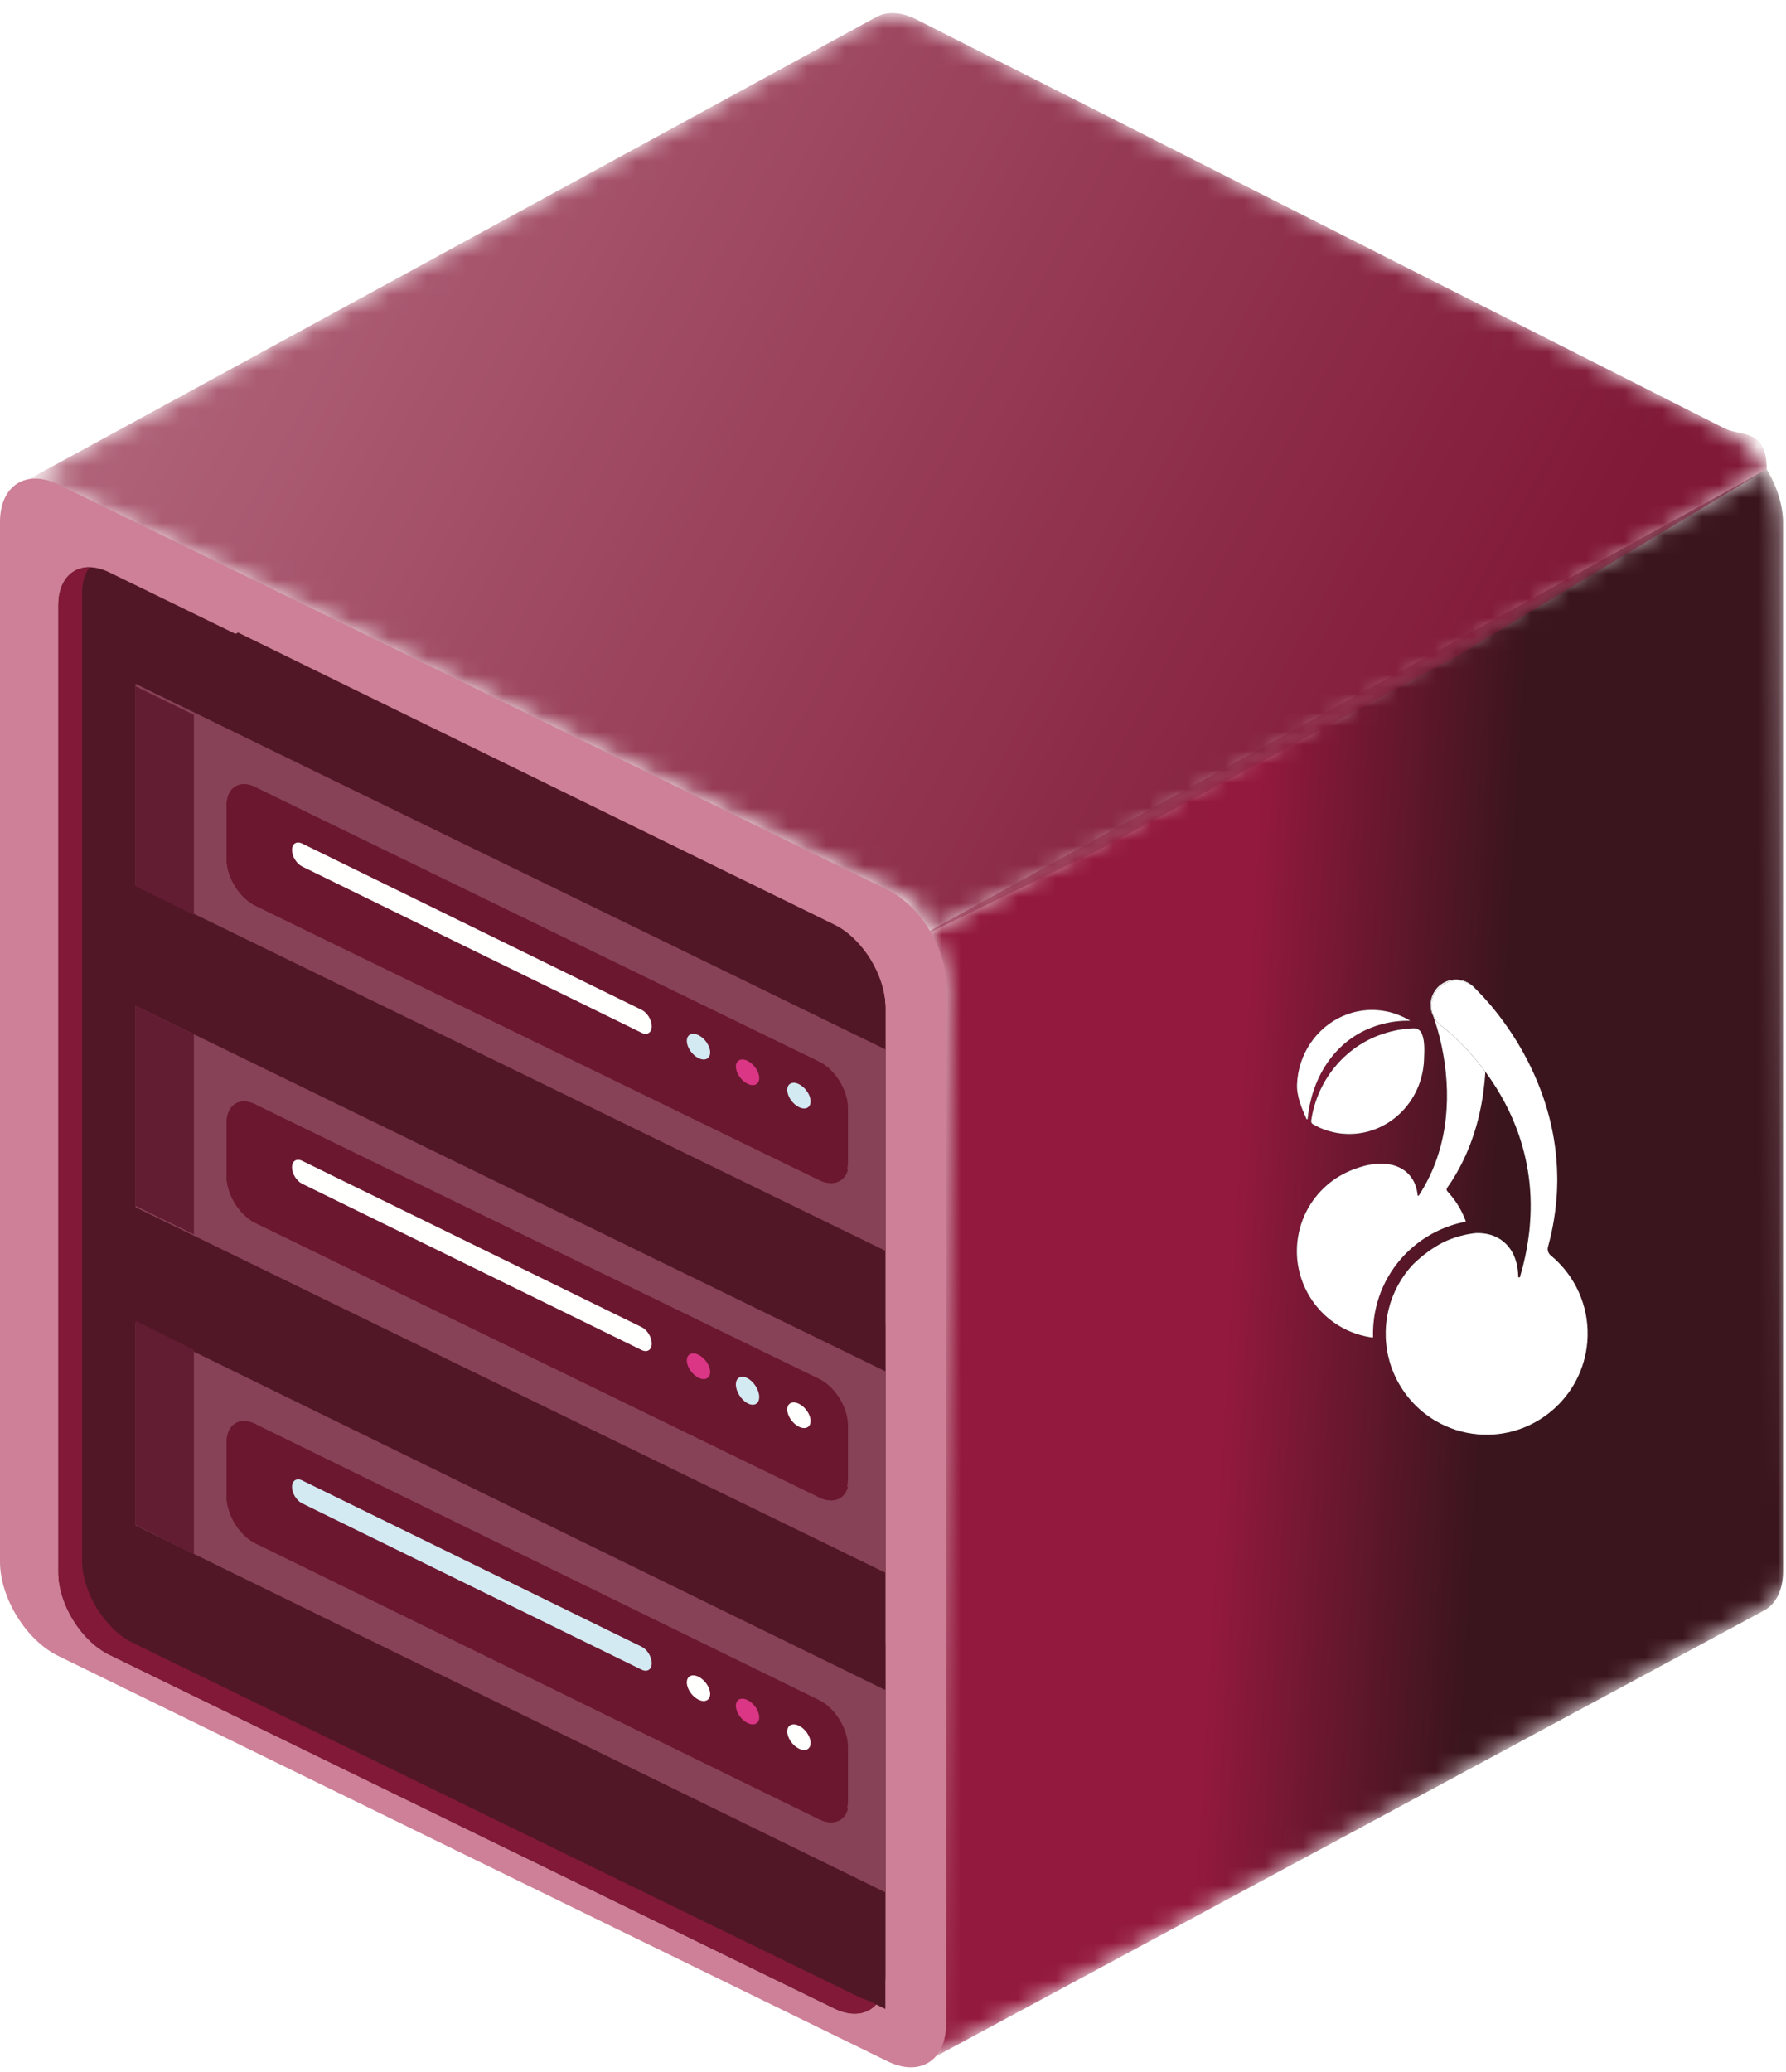 <?xml version="1.0" encoding="UTF-8"?>
<svg width="94px" height="109px" viewBox="0 0 94 109" version="1.1" xmlns="http://www.w3.org/2000/svg" xmlns:xlink="http://www.w3.org/1999/xlink">
    <!-- Generator: Sketch 63.1 (92452) - https://sketch.com -->
    <title>Hurra Device Iso 2</title>
    <desc>Created with Sketch.</desc>
    <defs>
        <path d="M1.055,82.029 L1.647,27.125 C1.647,26.198 1.325,25.199 0.8,24.32 L44.892,1.13686838e-13 C45.423,0.882 45.753,1.887 45.753,2.819 L46.017,57.75 C46.017,58.769 45.625,59.491 45.005,59.821 L44.918,59.868 L44.894,59.88 L0.111,84.068 C0.693,83.722 1.055,83.012 1.055,82.029 Z" id="path-1"></path>
        <linearGradient x1="36.633%" y1="48.775%" x2="65.907%" y2="52.028%" id="linearGradient-3">
            <stop stop-color="#93193E" offset="0%"></stop>
            <stop stop-color="#3B151E" offset="100%"></stop>
        </linearGradient>
        <path d="M46.928,47.347 L2.012,25.627 C1.579,25.415 1.167,25.314 0.793,25.314 C0.548,25.314 0.318,25.358 0.111,25.441 L45.214,0.854 L45.214,0.855 C45.445,0.746 45.705,0.689 45.986,0.689 C46.359,0.689 46.769,0.789 47.202,1 L89.788,22.54 C90.658,22.965 91.441,23.758 92,24.686 L75.302,34.758 L74.485,35.158 L56.736,44.77 L55.918,45.169 L47.858,49.109 C47.298,48.173 47.802,47.775 46.928,47.347 Z" id="path-4"></path>
        <linearGradient x1="2.762%" y1="44.666%" x2="88.268%" y2="69.491%" id="linearGradient-6">
            <stop stop-color="#B0647A" offset="0%"></stop>
            <stop stop-color="#801837" offset="100%"></stop>
        </linearGradient>
        <filter x="-15.6%" y="-10.4%" width="137.0%" height="124.7%" filterUnits="objectBoundingBox" id="filter-7">
            <feOffset dx="0" dy="0" in="SourceAlpha" result="shadowOffsetOuter1"></feOffset>
            <feGaussianBlur stdDeviation="0.5" in="shadowOffsetOuter1" result="shadowBlurOuter1"></feGaussianBlur>
            <feColorMatrix values="0 0 0 0 0   0 0 0 0 0   0 0 0 0 0  0 0 0 1 0" type="matrix" in="shadowBlurOuter1" result="shadowMatrixOuter1"></feColorMatrix>
            <feMerge>
                <feMergeNode in="shadowMatrixOuter1"></feMergeNode>
                <feMergeNode in="SourceGraphic"></feMergeNode>
            </feMerge>
        </filter>
        <path d="M9.877,5.44 C9.803,6.174 9.674,6.903 9.477,7.614 C9.379,7.97 9.265,8.32 9.134,8.664 C9.004,9.008 8.857,9.345 8.692,9.672 C8.527,9.999 8.346,10.317 8.151,10.624 C8.074,10.744 7.994,10.862 7.912,10.977 C7.872,11.034 7.877,11.111 7.925,11.162 C7.944,11.183 7.963,11.203 7.982,11.224 C8.052,11.303 8.12,11.383 8.186,11.466 C8.482,11.843 8.719,12.266 8.886,12.717 C8.894,12.738 8.881,12.76 8.86,12.764 C8.594,12.815 8.332,12.885 8.074,12.972 C7.342,13.221 6.672,13.604 6.084,14.112 C5.496,14.62 5.019,15.226 4.666,15.915 C4.301,16.629 4.086,17.399 4.027,18.205 C4.02,18.299 4.015,18.392 4.012,18.485 C4.012,18.512 4.011,18.539 4.011,18.566 C4.01,18.58 4.01,18.595 4.01,18.609 C4.01,18.612 4.01,18.615 4.01,18.618 C4.01,18.645 4.01,18.671 4.01,18.698 C4.01,18.704 4.011,18.709 4.011,18.715 C4.011,18.748 4.012,18.78 4.012,18.813 C4.013,18.814 4.012,18.815 4.012,18.816 L4.012,18.816 C4.013,18.838 3.994,18.856 3.973,18.853 C3.845,18.836 3.717,18.813 3.59,18.784 C2.905,18.632 2.289,18.332 1.769,17.926 C1.749,17.911 1.729,17.895 1.709,17.879 C1.697,17.869 1.684,17.858 1.672,17.848 C1.658,17.837 1.645,17.826 1.632,17.814 C1.599,17.787 1.567,17.759 1.535,17.73 C1.516,17.714 1.498,17.696 1.479,17.679 C1.461,17.663 1.444,17.646 1.426,17.63 C1.39,17.595 1.355,17.561 1.32,17.525 C1.31,17.515 1.299,17.504 1.289,17.493 C1.278,17.481 1.267,17.469 1.255,17.457 C1.241,17.443 1.228,17.428 1.215,17.414 C1.213,17.412 1.211,17.41 1.21,17.408 C1.197,17.394 1.184,17.38 1.172,17.366 C1.166,17.359 1.16,17.353 1.155,17.347 C1.123,17.312 1.093,17.276 1.063,17.24 C1.062,17.239 1.061,17.239 1.061,17.238 C1.045,17.219 1.029,17.199 1.014,17.18 C0.998,17.161 0.982,17.141 0.967,17.121 C0.954,17.104 0.942,17.087 0.929,17.071 C0.919,17.059 0.91,17.047 0.901,17.034 C0.892,17.021 0.882,17.008 0.872,16.994 C0.858,16.975 0.845,16.957 0.832,16.938 C0.806,16.901 0.781,16.864 0.756,16.826 C0.744,16.807 0.731,16.788 0.719,16.768 C0.71,16.754 0.701,16.74 0.692,16.725 C0.684,16.712 0.675,16.698 0.667,16.684 C0.654,16.664 0.642,16.643 0.63,16.623 C0.62,16.605 0.61,16.588 0.6,16.571 C0.59,16.554 0.581,16.536 0.571,16.519 C0.571,16.519 0.571,16.518 0.571,16.518 C0.561,16.501 0.552,16.483 0.543,16.466 C0.528,16.439 0.514,16.412 0.5,16.385 C0.487,16.358 0.473,16.33 0.46,16.303 C0.45,16.282 0.44,16.262 0.43,16.24 C0.42,16.22 0.411,16.199 0.401,16.178 C0.392,16.157 0.383,16.136 0.374,16.115 C0.365,16.094 0.356,16.073 0.347,16.051 C0.335,16.023 0.324,15.995 0.313,15.967 C0.302,15.938 0.291,15.909 0.281,15.881 C0.27,15.852 0.26,15.823 0.249,15.794 C0.24,15.765 0.23,15.736 0.221,15.706 C0.211,15.678 0.203,15.649 0.193,15.619 C0.193,15.619 0.193,15.617 0.192,15.616 C0.185,15.59 0.177,15.563 0.169,15.537 C0.168,15.533 0.167,15.528 0.166,15.525 C0.166,15.523 0.165,15.521 0.165,15.518 C0.158,15.493 0.151,15.467 0.144,15.441 C0.129,15.383 0.115,15.325 0.103,15.267 C0.101,15.26 0.1,15.253 0.098,15.246 C0.098,15.244 0.098,15.243 0.098,15.242 L0.097,15.237 C0.093,15.22 0.09,15.204 0.086,15.187 L0.085,15.179 C0.083,15.172 0.082,15.164 0.08,15.157 C0.076,15.134 0.071,15.11 0.068,15.086 C0.062,15.053 0.056,15.02 0.051,14.986 C0.049,14.974 0.047,14.962 0.046,14.95 C0.044,14.932 0.041,14.915 0.039,14.898 C0.037,14.886 0.036,14.873 0.034,14.861 C0.034,14.859 0.034,14.857 0.033,14.856 C0.032,14.844 0.031,14.833 0.029,14.822 C0.027,14.8 0.024,14.779 0.022,14.758 C0.02,14.736 0.018,14.715 0.016,14.693 L0.014,14.661 C0.012,14.645 0.012,14.629 0.01,14.614 C0.009,14.599 0.008,14.585 0.008,14.57 C0.007,14.57 0.007,14.57 0.007,14.569 C0.006,14.553 0.005,14.536 0.005,14.52 C0.004,14.504 0.004,14.489 0.003,14.474 C0.002,14.461 0.002,14.448 0.002,14.435 C0.002,14.416 0.001,14.397 0.001,14.378 C0.001,14.377 0.001,14.377 0.001,14.376 C0.001,14.361 0.001,14.345 0.001,14.33 C0,14.308 0.001,14.285 0.001,14.262 C0.001,14.241 0.001,14.22 0.002,14.199 C0.003,14.182 0.003,14.165 0.004,14.148 C0.004,14.145 0.004,14.141 0.004,14.139 C0.005,14.126 0.005,14.114 0.005,14.103 C0.007,14.082 0.008,14.062 0.008,14.041 C0.01,14.017 0.012,13.993 0.013,13.969 C0.015,13.947 0.017,13.924 0.019,13.901 C0.02,13.885 0.022,13.869 0.024,13.853 C0.029,13.806 0.034,13.759 0.04,13.712 C0.042,13.694 0.045,13.676 0.047,13.657 C0.048,13.649 0.049,13.641 0.051,13.633 C0.054,13.61 0.058,13.587 0.062,13.564 C0.073,13.497 0.085,13.43 0.099,13.363 C0.105,13.338 0.11,13.313 0.115,13.289 C0.121,13.264 0.127,13.24 0.132,13.216 C0.136,13.201 0.14,13.186 0.143,13.172 C0.145,13.167 0.146,13.162 0.147,13.157 C0.151,13.142 0.155,13.128 0.159,13.112 C0.167,13.081 0.176,13.049 0.185,13.018 C0.188,13.006 0.192,12.995 0.195,12.983 C0.198,12.975 0.201,12.966 0.203,12.958 C0.206,12.948 0.209,12.938 0.212,12.928 C0.217,12.912 0.222,12.897 0.227,12.881 C0.232,12.865 0.237,12.85 0.242,12.835 C0.247,12.819 0.252,12.804 0.258,12.788 C0.263,12.774 0.268,12.761 0.273,12.747 C0.279,12.73 0.285,12.713 0.291,12.696 C0.297,12.681 0.302,12.666 0.308,12.651 C0.314,12.635 0.32,12.62 0.326,12.605 C0.332,12.59 0.338,12.575 0.344,12.56 L0.363,12.515 C0.364,12.513 0.365,12.511 0.366,12.509 C0.374,12.49 0.382,12.47 0.391,12.451 C0.395,12.44 0.401,12.429 0.405,12.419 C0.41,12.407 0.416,12.395 0.421,12.382 C0.428,12.367 0.435,12.353 0.442,12.338 C0.449,12.324 0.456,12.309 0.462,12.295 C0.469,12.281 0.476,12.266 0.484,12.252 C0.491,12.238 0.498,12.223 0.506,12.209 C0.52,12.18 0.535,12.152 0.55,12.124 C0.558,12.11 0.565,12.096 0.573,12.082 C0.58,12.068 0.588,12.054 0.596,12.04 C0.635,11.971 0.677,11.903 0.719,11.836 C0.728,11.823 0.736,11.809 0.745,11.796 C0.789,11.728 0.835,11.662 0.882,11.597 C0.899,11.573 0.917,11.549 0.936,11.525 C1.031,11.4 1.132,11.28 1.239,11.166 C1.25,11.155 1.26,11.144 1.272,11.132 C1.288,11.115 1.304,11.099 1.321,11.082 C1.337,11.065 1.353,11.049 1.37,11.032 C1.382,11.021 1.393,11.01 1.404,11 C1.415,10.989 1.426,10.978 1.437,10.968 C1.449,10.957 1.46,10.947 1.472,10.936 C1.483,10.925 1.495,10.915 1.506,10.904 C1.553,10.863 1.6,10.822 1.647,10.781 C1.656,10.775 1.664,10.768 1.673,10.761 C1.684,10.751 1.695,10.742 1.707,10.732 C1.732,10.712 1.758,10.692 1.784,10.672 C1.787,10.67 1.79,10.667 1.793,10.665 C1.818,10.646 1.843,10.627 1.868,10.609 L1.874,10.605 C1.902,10.584 1.93,10.564 1.958,10.544 C1.987,10.524 2.015,10.504 2.044,10.485 C2.059,10.475 2.074,10.466 2.088,10.456 C2.103,10.447 2.118,10.438 2.132,10.428 L2.138,10.425 C2.164,10.408 2.19,10.392 2.217,10.376 C2.22,10.374 2.224,10.371 2.228,10.369 C2.251,10.355 2.273,10.342 2.297,10.328 C2.305,10.324 2.314,10.319 2.322,10.314 C2.348,10.299 2.373,10.285 2.399,10.271 C2.538,10.196 2.681,10.127 2.827,10.066 C2.844,10.06 2.859,10.053 2.876,10.047 C2.893,10.04 2.91,10.033 2.926,10.027 C2.958,10.014 2.99,10.002 3.022,9.99 C3.039,9.984 3.056,9.978 3.073,9.972 C3.089,9.967 3.105,9.961 3.122,9.955 C3.139,9.95 3.156,9.944 3.172,9.939 C3.173,9.939 3.173,9.938 3.174,9.938 C3.176,9.938 3.178,9.937 3.18,9.936 C3.606,9.785 4.021,9.706 4.405,9.703 C4.509,9.702 4.611,9.707 4.711,9.717 C4.791,9.725 4.869,9.738 4.945,9.754 C5.317,9.832 5.64,9.998 5.887,10.26 C6.049,10.431 6.168,10.631 6.247,10.853 C6.304,11.012 6.34,11.181 6.357,11.359 C6.36,11.393 6.404,11.404 6.422,11.375 C6.427,11.368 6.431,11.36 6.436,11.353 C6.479,11.284 6.524,11.215 6.566,11.146 L6.69,10.935 C6.85,10.652 6.996,10.363 7.125,10.067 C7.252,9.771 7.363,9.469 7.459,9.164 C7.84,7.94 7.959,6.655 7.879,5.388 C7.839,4.754 7.751,4.124 7.619,3.506 C7.554,3.198 7.476,2.892 7.389,2.593 C7.346,2.444 7.299,2.296 7.25,2.152 C7.226,2.079 7.201,2.009 7.175,1.94 L7.137,1.84 L7.118,1.793 L7.109,1.772 C7.107,1.769 7.106,1.767 7.105,1.765 L7.103,1.761 C7.103,1.761 7.103,1.763 7.103,1.764 C6.877,1.063 7.261,0.311 7.961,0.084 C8.489,-0.087 9.047,0.091 9.385,0.489 C9.386,0.489 9.386,0.489 9.386,0.49 L9.386,0.49 C9.496,0.619 9.583,0.772 9.638,0.943 L9.643,0.961 L9.646,0.973 L9.652,0.995 L9.661,1.036 L9.678,1.113 C9.689,1.163 9.698,1.212 9.708,1.26 C9.726,1.357 9.743,1.452 9.759,1.546 C9.79,1.735 9.817,1.921 9.839,2.108 C9.861,2.294 9.881,2.48 9.896,2.665 C9.912,2.851 9.924,3.037 9.932,3.222 C9.958,3.772 9.955,4.322 9.921,4.871 C9.911,5.062 9.896,5.251 9.877,5.44 Z" id="path-8"></path>
        <filter x="0.0%" y="-0.0%" width="100.0%" height="100.0%" filterUnits="objectBoundingBox" id="filter-9">
            <feOffset dx="0" dy="0" in="SourceAlpha" result="shadowOffsetOuter1"></feOffset>
            <feColorMatrix values="0 0 0 0 1   0 0 0 0 1   0 0 0 0 1  0 0 0 1 0" type="matrix" in="shadowOffsetOuter1"></feColorMatrix>
        </filter>
        <path d="M15.289,19.073 C15.054,22.003 12.462,24.197 9.536,23.946 C8.725,23.876 7.971,23.627 7.312,23.241 C7.286,23.226 7.261,23.211 7.236,23.196 C7.219,23.186 7.203,23.176 7.187,23.166 C7.17,23.155 7.153,23.144 7.136,23.134 C7.094,23.107 7.053,23.08 7.012,23.052 C6.988,23.036 6.964,23.019 6.94,23.002 C6.917,22.986 6.895,22.97 6.872,22.953 C6.825,22.919 6.779,22.885 6.734,22.849 C6.72,22.839 6.707,22.829 6.693,22.818 C6.678,22.806 6.663,22.794 6.648,22.782 C6.63,22.767 6.613,22.753 6.595,22.738 C6.592,22.736 6.59,22.734 6.588,22.732 C6.571,22.718 6.554,22.704 6.538,22.69 C6.53,22.683 6.523,22.677 6.515,22.67 C6.474,22.635 6.433,22.598 6.394,22.562 C6.393,22.561 6.392,22.56 6.391,22.559 C6.37,22.54 6.349,22.52 6.329,22.5 C6.307,22.48 6.286,22.46 6.265,22.439 C6.248,22.422 6.231,22.405 6.214,22.387 C6.201,22.375 6.189,22.362 6.177,22.35 C6.164,22.336 6.15,22.322 6.137,22.308 C6.119,22.289 6.101,22.269 6.083,22.25 C6.048,22.211 6.013,22.172 5.979,22.133 C5.962,22.113 5.944,22.093 5.927,22.072 C5.914,22.057 5.902,22.042 5.889,22.027 C5.877,22.013 5.866,21.998 5.854,21.984 C5.837,21.963 5.819,21.94 5.802,21.919 C5.788,21.9 5.774,21.882 5.76,21.864 C5.746,21.845 5.733,21.827 5.719,21.809 C5.719,21.808 5.718,21.808 5.718,21.807 C5.704,21.789 5.691,21.771 5.677,21.752 C5.657,21.723 5.636,21.694 5.616,21.665 C5.596,21.636 5.576,21.606 5.557,21.577 C5.498,21.488 5.442,21.398 5.389,21.306 C5.371,21.275 5.353,21.244 5.336,21.213 C5.319,21.182 5.302,21.151 5.285,21.119 C5.269,21.088 5.252,21.056 5.237,21.024 C5.221,20.993 5.205,20.961 5.19,20.928 C5.175,20.897 5.16,20.865 5.145,20.833 C5.145,20.832 5.144,20.831 5.144,20.83 C5.131,20.801 5.118,20.771 5.105,20.741 C5.103,20.737 5.101,20.733 5.1,20.729 C5.086,20.698 5.073,20.667 5.061,20.635 C5.035,20.571 5.01,20.507 4.987,20.442 C4.985,20.435 4.982,20.429 4.98,20.422 C4.971,20.398 4.963,20.374 4.955,20.35 C4.951,20.339 4.948,20.329 4.945,20.319 C4.936,20.293 4.928,20.266 4.919,20.24 C4.907,20.202 4.896,20.165 4.885,20.127 C4.881,20.113 4.877,20.1 4.873,20.086 C4.846,19.99 4.822,19.893 4.8,19.795 C4.798,19.783 4.795,19.771 4.792,19.759 C4.789,19.741 4.785,19.723 4.781,19.705 C4.778,19.689 4.775,19.672 4.771,19.655 C4.768,19.636 4.764,19.617 4.761,19.598 C4.758,19.58 4.755,19.563 4.751,19.545 C4.749,19.53 4.746,19.516 4.744,19.501 C4.741,19.479 4.737,19.458 4.734,19.436 C4.734,19.435 4.734,19.434 4.734,19.434 C4.731,19.416 4.729,19.399 4.726,19.382 C4.723,19.356 4.719,19.33 4.716,19.304 C4.713,19.28 4.71,19.255 4.708,19.231 C4.705,19.207 4.703,19.184 4.701,19.161 C4.699,19.147 4.698,19.133 4.696,19.119 C4.694,19.095 4.692,19.072 4.691,19.048 C4.688,19.02 4.687,18.992 4.685,18.965 C4.684,18.941 4.682,18.917 4.681,18.893 C4.681,18.89 4.681,18.888 4.681,18.885 C4.68,18.867 4.679,18.848 4.679,18.83 C4.676,18.744 4.675,18.658 4.676,18.572 C4.677,18.545 4.677,18.519 4.678,18.492 C4.681,18.413 4.685,18.334 4.69,18.254 C4.695,18.196 4.7,18.138 4.706,18.08 C4.708,18.063 4.71,18.046 4.712,18.028 C4.713,18.023 4.713,18.017 4.714,18.011 C4.716,17.994 4.718,17.976 4.721,17.958 C4.732,17.865 4.747,17.773 4.764,17.682 C4.767,17.663 4.77,17.645 4.774,17.626 C4.777,17.608 4.781,17.589 4.785,17.57 C4.788,17.554 4.792,17.537 4.795,17.521 C4.8,17.5 4.804,17.48 4.809,17.459 C4.814,17.441 4.818,17.423 4.822,17.404 C4.844,17.309 4.87,17.215 4.897,17.123 C4.901,17.108 4.906,17.093 4.91,17.079 C4.916,17.061 4.921,17.043 4.927,17.025 C4.933,17.007 4.939,16.99 4.945,16.972 C4.95,16.954 4.956,16.937 4.962,16.919 C4.968,16.901 4.974,16.884 4.981,16.866 C4.993,16.831 5.006,16.797 5.019,16.762 C5.026,16.744 5.032,16.727 5.039,16.71 C5.046,16.693 5.052,16.676 5.059,16.659 C5.094,16.573 5.13,16.488 5.169,16.405 C5.177,16.388 5.184,16.372 5.192,16.355 C5.233,16.27 5.275,16.187 5.32,16.105 C5.336,16.075 5.353,16.044 5.37,16.015 C5.46,15.856 5.559,15.703 5.664,15.555 C5.674,15.54 5.685,15.525 5.696,15.511 C5.728,15.467 5.76,15.423 5.794,15.381 C5.805,15.366 5.816,15.352 5.827,15.338 C5.838,15.324 5.849,15.31 5.861,15.296 C5.872,15.282 5.884,15.268 5.895,15.254 C5.907,15.24 5.918,15.226 5.93,15.212 C5.996,15.134 6.064,15.058 6.134,14.984 C6.63,14.504 7.163,14.12 7.696,13.846 C7.696,13.845 7.697,13.845 7.698,13.845 C7.724,13.832 7.751,13.819 7.777,13.807 C7.805,13.795 7.832,13.782 7.86,13.77 C7.879,13.762 7.898,13.753 7.918,13.745 C7.928,13.74 7.939,13.736 7.949,13.732 C7.975,13.721 8.001,13.71 8.027,13.7 C8.052,13.69 8.077,13.68 8.102,13.671 C8.102,13.671 8.102,13.671 8.102,13.671 C8.122,13.662 8.143,13.655 8.164,13.648 C8.204,13.633 8.245,13.618 8.287,13.604 C8.314,13.595 8.341,13.586 8.368,13.578 C8.389,13.571 8.411,13.564 8.433,13.557 C8.433,13.557 8.434,13.557 8.435,13.557 C8.452,13.552 8.469,13.546 8.486,13.541 C8.51,13.534 8.536,13.527 8.561,13.52 C8.584,13.513 8.607,13.507 8.63,13.501 C8.689,13.485 8.747,13.471 8.806,13.457 C8.807,13.457 8.808,13.457 8.808,13.457 C8.838,13.45 8.868,13.444 8.898,13.437 C8.922,13.432 8.945,13.428 8.969,13.423 C8.979,13.421 8.989,13.419 8.998,13.417 C9.025,13.412 9.052,13.407 9.079,13.402 C9.079,13.402 9.08,13.402 9.081,13.402 C9.196,13.382 9.313,13.366 9.43,13.354 C9.978,13.338 10.475,13.479 10.866,13.797 C11.078,13.968 11.246,14.18 11.371,14.423 C11.552,14.774 11.645,15.191 11.653,15.648 C11.654,15.701 11.729,15.712 11.744,15.661 L11.749,15.645 L11.845,15.3 L11.892,15.128 L11.933,14.954 C11.96,14.838 11.989,14.723 12.014,14.607 C12.072,14.335 12.121,14.061 12.163,13.787 C12.18,13.673 12.196,13.559 12.211,13.445 C12.221,13.367 12.23,13.288 12.239,13.209 C12.243,13.173 12.247,13.136 12.25,13.099 C12.291,12.668 12.309,12.237 12.306,11.808 C12.303,11.692 12.303,11.576 12.298,11.46 L12.279,11.113 C12.27,10.997 12.259,10.882 12.249,10.767 C12.246,10.738 12.244,10.709 12.241,10.681 L12.23,10.595 L12.209,10.423 C12.149,9.966 12.061,9.514 11.947,9.07 C11.72,8.182 11.385,7.328 10.961,6.523 C10.657,5.947 10.31,5.395 9.924,4.873 C9.772,4.666 9.613,4.462 9.449,4.265 C9.16,3.917 8.853,3.584 8.535,3.27 C8.375,3.114 8.212,2.962 8.047,2.818 C7.964,2.746 7.881,2.675 7.799,2.609 L7.737,2.56 C7.717,2.543 7.697,2.527 7.677,2.512 L7.618,2.468 L7.592,2.448 C7.587,2.445 7.584,2.443 7.58,2.441 L7.575,2.437 C7.575,2.437 7.575,2.437 7.575,2.437 C7.575,2.437 7.575,2.437 7.575,2.437 C7.004,1.974 6.916,1.136 7.378,0.564 C7.663,0.21 8.092,0.041 8.513,0.072 L8.513,0.072 C8.774,0.091 9.032,0.188 9.251,0.365 L9.271,0.382 L9.283,0.393 L9.307,0.415 L9.35,0.455 L9.388,0.492 C9.389,0.492 9.389,0.492 9.389,0.492 L9.389,0.493 L9.43,0.532 C9.456,0.557 9.482,0.582 9.506,0.607 L9.58,0.682 C9.678,0.782 9.771,0.882 9.863,0.983 C10.046,1.184 10.221,1.388 10.39,1.596 C10.727,2.013 11.04,2.443 11.33,2.886 C11.911,3.773 12.4,4.717 12.783,5.702 C13.166,6.686 13.438,7.713 13.582,8.753 C13.655,9.273 13.695,9.796 13.704,10.318 L13.706,10.513 L13.707,10.611 C13.707,10.643 13.706,10.676 13.705,10.709 C13.702,10.839 13.7,10.969 13.695,11.099 L13.672,11.488 C13.663,11.617 13.648,11.746 13.636,11.875 C13.582,12.389 13.5,12.899 13.389,13.4 C13.369,13.491 13.347,13.581 13.325,13.672 C13.296,13.788 13.267,13.903 13.236,14.018 C13.23,14.038 13.225,14.058 13.219,14.078 C13.174,14.244 13.229,14.421 13.361,14.53 C13.381,14.546 13.401,14.563 13.421,14.58 C13.514,14.659 13.605,14.741 13.693,14.826 C14.789,15.893 15.422,17.424 15.289,19.073 Z" id="path-10"></path>
        <filter x="-0.0%" y="0.0%" width="100.0%" height="100.0%" filterUnits="objectBoundingBox" id="filter-11">
            <feOffset dx="0" dy="0" in="SourceAlpha" result="shadowOffsetOuter1"></feOffset>
            <feColorMatrix values="0 0 0 0 1   0 0 0 0 1   0 0 0 0 1  0 0 0 1 0" type="matrix" in="shadowOffsetOuter1"></feColorMatrix>
        </filter>
        <path d="M4.727,1.203 C5.051,1.11 5.321,1.027 6.096,0.973 C6.343,0.955 6.51,1.076 6.588,1.273 C6.746,1.671 6.713,2.166 6.695,2.627 C6.606,4.869 4.776,6.617 2.607,6.531 C1.966,6.505 1.367,6.322 0.844,6.019 C0.778,5.981 0.743,5.906 0.754,5.83 C1.082,3.586 2.672,1.791 4.727,1.203 Z" id="path-12"></path>
        <filter x="-0.0%" y="-0.0%" width="100.0%" height="100.0%" filterUnits="objectBoundingBox" id="filter-13">
            <feOffset dx="0" dy="0" in="SourceAlpha" result="shadowOffsetOuter1"></feOffset>
            <feColorMatrix values="0 0 0 0 1   0 0 0 0 1   0 0 0 0 1  0 0 0 1 0" type="matrix" in="shadowOffsetOuter1"></feColorMatrix>
        </filter>
        <path d="M5.714,0.433 C5.78,0.467 5.845,0.503 5.909,0.541 C5.925,0.551 5.942,0.561 5.958,0.571 C5.961,0.572 5.964,0.574 5.967,0.576 C5.965,0.576 5.963,0.576 5.961,0.576 C5.916,0.575 5.872,0.574 5.828,0.575 C5.64,0.575 5.454,0.586 5.271,0.606 C5.016,0.634 4.767,0.68 4.523,0.742 C4.399,0.774 4.277,0.811 4.156,0.851 C4.013,0.899 3.873,0.954 3.735,1.013 C1.925,1.797 0.776,3.608 0.571,5.73 C0.568,5.765 0.52,5.773 0.506,5.741 C0.261,5.195 -0.016,4.549 0.008,3.924 C0.073,2.307 1.04,0.946 2.387,0.341 C2.391,0.34 2.395,0.338 2.399,0.336 C2.401,0.335 2.403,0.334 2.406,0.333 C2.47,0.305 2.536,0.278 2.602,0.253 C3.071,0.076 3.579,-0.012 4.108,0.009 C4.521,0.025 4.916,0.107 5.286,0.244 C5.433,0.299 5.576,0.362 5.714,0.433 Z" id="path-14"></path>
        <filter x="-0.0%" y="-0.0%" width="100.0%" height="100.0%" filterUnits="objectBoundingBox" id="filter-15">
            <feOffset dx="0" dy="0" in="SourceAlpha" result="shadowOffsetOuter1"></feOffset>
            <feColorMatrix values="0 0 0 0 1   0 0 0 0 1   0 0 0 0 1  0 0 0 1 0" type="matrix" in="shadowOffsetOuter1"></feColorMatrix>
        </filter>
    </defs>
    <g id="Echosystem" stroke="none" stroke-width="1" fill="none" fill-rule="evenodd">
        <g id="Ecosystem" transform="translate(-231, -754)">
            <g id="Hurra-Device-Iso-2" transform="translate(231, 754)">
                <g id="Hurra-Device">
                    <g id="Group-2">
                        <g id="Group">
                            <polyline id="Fill-7" fill="#D1E9F2" points="79.144 34.149 79.143 34.149 80.05 33.756 80.05 33.757 79.144 34.149"></polyline>
                            <polyline id="Fill-12" fill="#D1E9F2" points="56.927 44.97 56.926 44.97 57.787 44.657 56.927 44.97"></polyline>
                            <g id="Group-223" transform="translate(48.074, 24.686)">
                                <mask id="mask-2" fill="white">
                                    <use xlink:href="#path-1"></use>
                                </mask>
                                <g id="Clip-222"></g>
                                <path d="M1.648,82.057 L1.648,27.125 C1.648,26.198 1.325,25.199 0.8,24.32 L44.91,3.55271368e-14 C45.441,0.882 45.771,1.887 45.771,2.819 L45.771,57.975 C45.771,58.994 45.379,59.716 44.759,60.046 L44.672,60.093 L44.648,60.105 L0.111,84.068 C0.693,83.722 1.648,83.04 1.648,82.057 Z" id="Fill-221" fill="url(#linearGradient-3)" mask="url(#mask-2)"></path>
                            </g>
                            <g id="Group-226" transform="translate(0.984, 0)">
                                <mask id="mask-5" fill="white">
                                    <use xlink:href="#path-4"></use>
                                </mask>
                                <g id="Clip-225"></g>
                                <path d="M45.635,46.947 L2.012,25.627 C1.579,25.415 1.167,25.314 0.793,25.314 C0.548,25.314 0.318,25.358 0.111,25.441 L45.214,0.854 L45.214,0.855 C45.445,0.746 45.705,0.689 45.986,0.689 C46.359,0.689 46.769,0.789 47.202,1 L89.788,22.54 C90.658,22.965 92,22.54 92,24.686 L75.302,34.758 L74.485,35.158 L56.736,44.77 L55.918,45.169 L47.858,49.109 C47.298,48.173 46.509,47.375 45.635,46.947 Z" id="Fill-224" fill="url(#linearGradient-6)" mask="url(#mask-5)"></path>
                            </g>
                            <path d="M3.073,87.119 C1.376,86.29 0,84.065 0,82.15 L0,27.455 C0,25.541 1.376,24.66 3.073,25.489 L46.722,46.813 C48.419,47.642 49.795,49.866 49.795,51.782 L49.795,106.476 C49.795,108.392 48.419,109.272 46.722,108.442 L3.073,87.119 Z" id="Fill-227" fill="#CD8097"></path>
                            <path d="M5.761,87.055 C4.277,86.332 3.074,84.39 3.074,82.72 L3.074,31.828 C3.074,30.158 4.277,29.389 5.761,30.113 L43.912,48.718 C45.396,49.441 46.598,51.382 46.598,53.053 L46.598,103.944 C46.598,105.615 45.396,106.383 43.912,105.66 L5.761,87.055 Z" id="Fill-236" fill="#521727"></path>
                            <path d="M7.009,86.437 C5.525,85.713 4.321,83.771 4.321,82.101 L4.321,31.208 C4.321,30.639 4.464,30.177 4.707,29.841 C3.747,29.834 3.074,30.579 3.074,31.828 L3.074,82.72 C3.074,84.391 4.277,86.332 5.762,87.056 L43.928,105.661 C44.906,106.138 45.759,105.963 46.23,105.313 C45.906,105.311 45.549,105.223 45.175,105.041 L7.009,86.437 Z" id="Fill-237" fill="#821938"></path>
                            <path d="M43.913,82.295 L29.738,75.373 L7.131,86.412 L46.598,105.686 L46.598,86.635 C46.598,84.962 45.396,83.019 43.913,82.295" id="Fill-239" fill="#521727"></path>
                            <path d="M43.913,65.481 L29.738,58.559 L7.131,69.599 L46.598,88.873 L46.598,69.821 C46.598,68.148 45.396,66.205 43.913,65.481" id="Fill-240" fill="#521727"></path>
                            <path d="M43.913,48.696 L29.738,41.745 L7.131,52.83 L46.598,72.182 L46.598,53.054 C46.598,51.374 45.396,49.423 43.913,48.696" id="Fill-241" fill="#521727"></path>
                            <path d="M43.913,48.642 L12.532,33.277 L7.131,35.922 L46.598,55.245 L46.598,52.993 C46.598,51.316 45.396,49.368 43.913,48.642" id="Fill-242" fill="#521727"></path>
                            <polyline id="Fill-243" fill="#874257" points="46.598 55.205 7.131 35.977 7.131 46.573 46.598 65.8 46.598 55.205"></polyline>
                            <polyline id="Fill-244" fill="#874257" points="46.598 72.141 7.131 52.914 7.131 63.509 46.598 82.736 46.598 72.141"></polyline>
                            <polyline id="Fill-245" fill="#874257" points="46.598 88.911 7.131 69.605 7.131 80.244 46.598 99.55 46.598 88.911"></polyline>
                            <path d="M43.115,62.088 L13.442,47.647 C12.605,47.239 11.926,46.146 11.926,45.204 L11.926,42.375 C11.926,41.433 12.605,41 13.442,41.408 L43.115,55.849 C43.952,56.256 44.631,57.35 44.631,58.291 L44.631,61.121 C44.631,62.063 43.952,62.495 43.115,62.088" id="Fill-248" fill="#6B172F"></path>
                            <path d="M43.253,62.241 C43.198,62.221 43.142,62.197 43.086,62.17 L13.461,47.64 C12.625,47.229 11.947,46.129 11.947,45.181 C11.947,46.129 12.625,47.229 13.461,47.64 L43.086,62.17 C43.142,62.197 43.198,62.221 43.253,62.241 M11.947,42.338 C11.947,41.662 12.301,41.258 12.807,41.255 C12.301,41.258 11.947,41.662 11.947,42.338" id="Fill-249" fill="#3F5F90"></path>
                            <path d="M43.766,62.241 C43.631,62.241 43.487,62.215 43.335,62.16 C43.28,62.14 43.225,62.116 43.168,62.089 L13.445,47.648 C12.607,47.24 11.926,46.146 11.926,45.204 L11.926,42.375 C11.926,41.676 12.3,41.258 12.836,41.255 C12.838,41.255 12.841,41.255 12.843,41.255 C12.843,41.255 12.844,41.255 12.845,41.255 C13.029,41.255 13.232,41.304 13.445,41.408 L13.483,41.427 C13.451,41.55 13.428,41.682 13.428,41.833 L13.428,44.663 C13.428,45.604 14.108,46.698 14.947,47.106 L44.631,61.528 C44.511,61.98 44.189,62.241 43.766,62.241" id="Fill-250" fill="#6B172F"></path>
                            <path d="M33.769,54.332 L15.903,45.585 C15.608,45.44 15.369,45.053 15.369,44.719 C15.369,44.386 15.608,44.232 15.903,44.377 L33.769,53.125 C34.064,53.269 34.303,53.656 34.303,53.99 C34.303,54.324 34.064,54.477 33.769,54.332" id="Fill-251" fill="#FFFFFE"></path>
                            <path d="M43.115,78.778 L13.442,64.338 C12.605,63.93 11.926,62.837 11.926,61.895 L11.926,59.065 C11.926,58.124 12.605,57.691 13.442,58.099 L43.115,72.54 C43.952,72.947 44.631,74.041 44.631,74.982 L44.631,77.812 C44.631,78.754 43.952,79.186 43.115,78.778" id="Fill-252" fill="#6B172F"></path>
                            <path d="M43.301,78.932 C43.262,78.916 43.222,78.898 43.183,78.879 L13.466,64.324 C12.628,63.913 11.947,62.811 11.947,61.862 C11.947,62.811 12.628,63.913 13.466,64.324 L43.183,78.879 C43.222,78.898 43.262,78.916 43.301,78.932 M11.883,59.017 C11.89,58.584 12.031,58.258 12.258,58.068 C12.031,58.258 11.89,58.584 11.883,59.017" id="Fill-253" fill="#3F5F90"></path>
                            <path d="M43.766,78.932 C43.62,78.932 43.462,78.901 43.296,78.836 C43.294,78.835 43.293,78.834 43.29,78.834 C43.289,78.833 43.288,78.832 43.287,78.832 C43.248,78.816 43.208,78.799 43.168,78.78 L13.445,64.339 C12.607,63.93 11.926,62.837 11.926,61.895 L11.926,59.065 C11.926,59.054 11.926,59.042 11.926,59.031 C11.934,58.618 12.075,58.307 12.302,58.126 C12.303,58.125 12.303,58.125 12.303,58.125 C12.304,58.124 12.306,58.123 12.306,58.122 C12.453,58.007 12.635,57.945 12.842,57.945 C13.027,57.945 13.231,57.995 13.445,58.099 L13.483,58.117 C13.451,58.24 13.428,58.373 13.428,58.524 L13.428,61.354 C13.428,62.296 14.108,63.389 14.947,63.797 L44.631,78.219 C44.511,78.671 44.189,78.932 43.766,78.932" id="Fill-254" fill="#6B172F"></path>
                            <path d="M33.769,71.023 L15.903,62.275 C15.608,62.131 15.369,61.744 15.369,61.41 C15.369,61.076 15.608,60.923 15.903,61.068 L33.769,69.815 C34.064,69.96 34.303,70.347 34.303,70.68 C34.303,71.014 34.064,71.168 33.769,71.023" id="Fill-255" fill="#FFFFFE"></path>
                            <path d="M43.115,95.714 L13.442,81.189 C12.605,80.779 11.926,79.679 11.926,78.731 L11.926,75.886 C11.926,74.939 12.605,74.503 13.442,74.914 L43.115,89.438 C43.952,89.848 44.631,90.949 44.631,91.896 L44.631,94.741 C44.631,95.688 43.952,96.124 43.115,95.714" id="Fill-256" fill="#6B172F"></path>
                            <path d="M11.946,75.741 C11.946,75.051 12.28,74.638 12.757,74.636 C12.28,74.638 11.946,75.051 11.946,75.741" id="Fill-257" fill="#3F5F90"></path>
                            <path d="M43.766,95.868 C43.583,95.868 43.38,95.819 43.168,95.715 L13.445,81.19 C12.607,80.779 11.926,79.679 11.926,78.732 L11.926,75.886 C11.926,75.182 12.302,74.76 12.84,74.759 C12.841,74.759 12.841,74.759 12.842,74.759 C12.843,74.759 12.843,74.759 12.844,74.759 C13.021,74.76 13.215,74.805 13.418,74.901 C13.427,74.905 13.436,74.91 13.445,74.914 L13.483,74.933 C13.451,75.057 13.428,75.189 13.428,75.341 L13.428,78.187 C13.428,79.135 14.108,80.234 14.947,80.645 L44.631,95.151 C44.511,95.606 44.189,95.868 43.766,95.868" id="Fill-258" fill="#6B172F"></path>
                            <path d="M33.769,87.837 L15.903,79.089 C15.608,78.945 15.369,78.558 15.369,78.224 C15.369,77.891 15.608,77.738 15.903,77.881 L33.769,86.629 C34.064,86.773 34.303,87.161 34.303,87.494 C34.303,87.828 34.064,87.981 33.769,87.837" id="Fill-259" fill="#D4EAF2"></path>
                            <path d="M10.137,48.127 L7.095,46.641 L10.137,48.127 L10.137,48.127 M10.137,37.587 L7.095,36.1 L10.137,37.587 L10.137,37.586" id="Fill-268" fill="#521727"></path>
                            <polyline id="Fill-269" fill="#263764" points="10.205 37.45 7.131 35.977 10.205 37.449"></polyline>
                            <polyline id="Fill-270" fill="#621D32" points="10.205 48.127 7.131 46.623 7.131 36.1 10.205 37.604 10.205 48.127"></polyline>
                            <polyline id="Fill-271" fill="#263764" points="10.205 64.941 7.131 63.468 10.205 64.94 10.205 64.941"></polyline>
                            <polyline id="Fill-272" fill="#621D32" points="10.205 64.94 7.131 63.437 7.131 52.914 10.205 54.418 10.205 64.941"></polyline>
                            <polyline id="Fill-273" fill="#621D32" points="10.205 81.755 7.131 80.22 7.131 69.482 10.205 71.017 10.205 81.755"></polyline>
                            <polyline id="Fill-274" fill="#263764" points="10.205 87.891 7.131 86.418 10.205 87.891"></polyline>
                            <path d="M37.377,55.363 C37.377,55.696 37.102,55.832 36.763,55.665 C36.422,55.498 36.148,55.093 36.148,54.76 C36.148,54.427 36.422,54.291 36.763,54.457 C37.102,54.625 37.377,55.03 37.377,55.363" id="Fill-279" fill="#D4EAF2"></path>
                            <path d="M39.959,56.713 C39.959,57.046 39.684,57.182 39.344,57.015 C39.004,56.848 38.73,56.443 38.73,56.11 C38.73,55.777 39.004,55.641 39.344,55.807 C39.684,55.975 39.959,56.38 39.959,56.713" id="Fill-280" fill="#DA3685"></path>
                            <path d="M42.664,57.94 C42.664,58.274 42.388,58.409 42.049,58.242 C41.71,58.076 41.434,57.67 41.434,57.336 C41.434,57.004 41.71,56.868 42.049,57.035 C42.388,57.202 42.664,57.607 42.664,57.94" id="Fill-281" fill="#D4EAF2"></path>
                            <path d="M37.377,72.177 C37.377,72.51 37.102,72.645 36.763,72.479 C36.422,72.312 36.148,71.906 36.148,71.573 C36.148,71.24 36.422,71.104 36.763,71.272 C37.102,71.438 37.377,71.843 37.377,72.177" id="Fill-282" fill="#DA3685"></path>
                            <path d="M39.959,73.493 C39.959,73.856 39.684,74.004 39.344,73.822 C39.004,73.64 38.73,73.198 38.73,72.835 C38.73,72.471 39.004,72.323 39.344,72.506 C39.684,72.687 39.959,73.129 39.959,73.493" id="Fill-283" fill="#D4EAF2"></path>
                            <path d="M42.664,74.754 C42.664,75.087 42.388,75.223 42.049,75.056 C41.71,74.889 41.434,74.484 41.434,74.15 C41.434,73.817 41.71,73.682 42.049,73.849 C42.388,74.015 42.664,74.421 42.664,74.754" id="Fill-284" fill="#FFFFFE"></path>
                            <path d="M37.377,89.113 C37.377,89.447 37.102,89.581 36.763,89.415 C36.422,89.248 36.148,88.843 36.148,88.509 C36.148,88.176 36.422,88.041 36.763,88.208 C37.102,88.374 37.377,88.78 37.377,89.113" id="Fill-285" fill="#FFFFFE"></path>
                            <path d="M39.959,90.341 C39.959,90.674 39.684,90.809 39.344,90.642 C39.004,90.476 38.73,90.07 38.73,89.737 C38.73,89.403 39.004,89.269 39.344,89.435 C39.684,89.602 39.959,90.007 39.959,90.341" id="Fill-286" fill="#DA3685"></path>
                            <path d="M42.664,91.691 C42.664,92.024 42.388,92.159 42.049,91.992 C41.71,91.826 41.434,91.42 41.434,91.087 C41.434,90.753 41.71,90.619 42.049,90.785 C42.388,90.951 42.664,91.357 42.664,91.691" id="Fill-287" fill="#FFFFFE"></path>
                        </g>
                        <g id="Logo/Icon/White-2" transform="translate(65.008, 50.564)">
                            <g id="Logo/Icon/White" transform="translate(9.836, 13.5) rotate(5) translate(-9.836, -13.5) translate(1.639, 0.818)"></g>
                        </g>
                        <g id="Group" filter="url(#filter-7)" transform="translate(68.255, 51.513)" fill-rule="nonzero">
                            <g id="Path">
                                <g>
                                    <use fill="black" fill-opacity="1" filter="url(#filter-9)" xlink:href="#path-8"></use>
                                    <use fill="#FFFFFF" xlink:href="#path-8"></use>
                                </g>
                                <g>
                                    <use fill="black" fill-opacity="1" filter="url(#filter-11)" xlink:href="#path-10"></use>
                                    <use fill="#FFFFFF" xlink:href="#path-10"></use>
                                </g>
                            </g>
                            <g transform="translate(0, 1.611)" id="Path">
                                <g>
                                    <use fill="black" fill-opacity="1" filter="url(#filter-13)" xlink:href="#path-12"></use>
                                    <use fill="#FFFFFF" xlink:href="#path-12"></use>
                                </g>
                                <g>
                                    <use fill="black" fill-opacity="1" filter="url(#filter-15)" xlink:href="#path-14"></use>
                                    <use fill="#FFFFFF" xlink:href="#path-14"></use>
                                </g>
                            </g>
                        </g>
                    </g>
                </g>
            </g>
        </g>
    </g>
</svg>